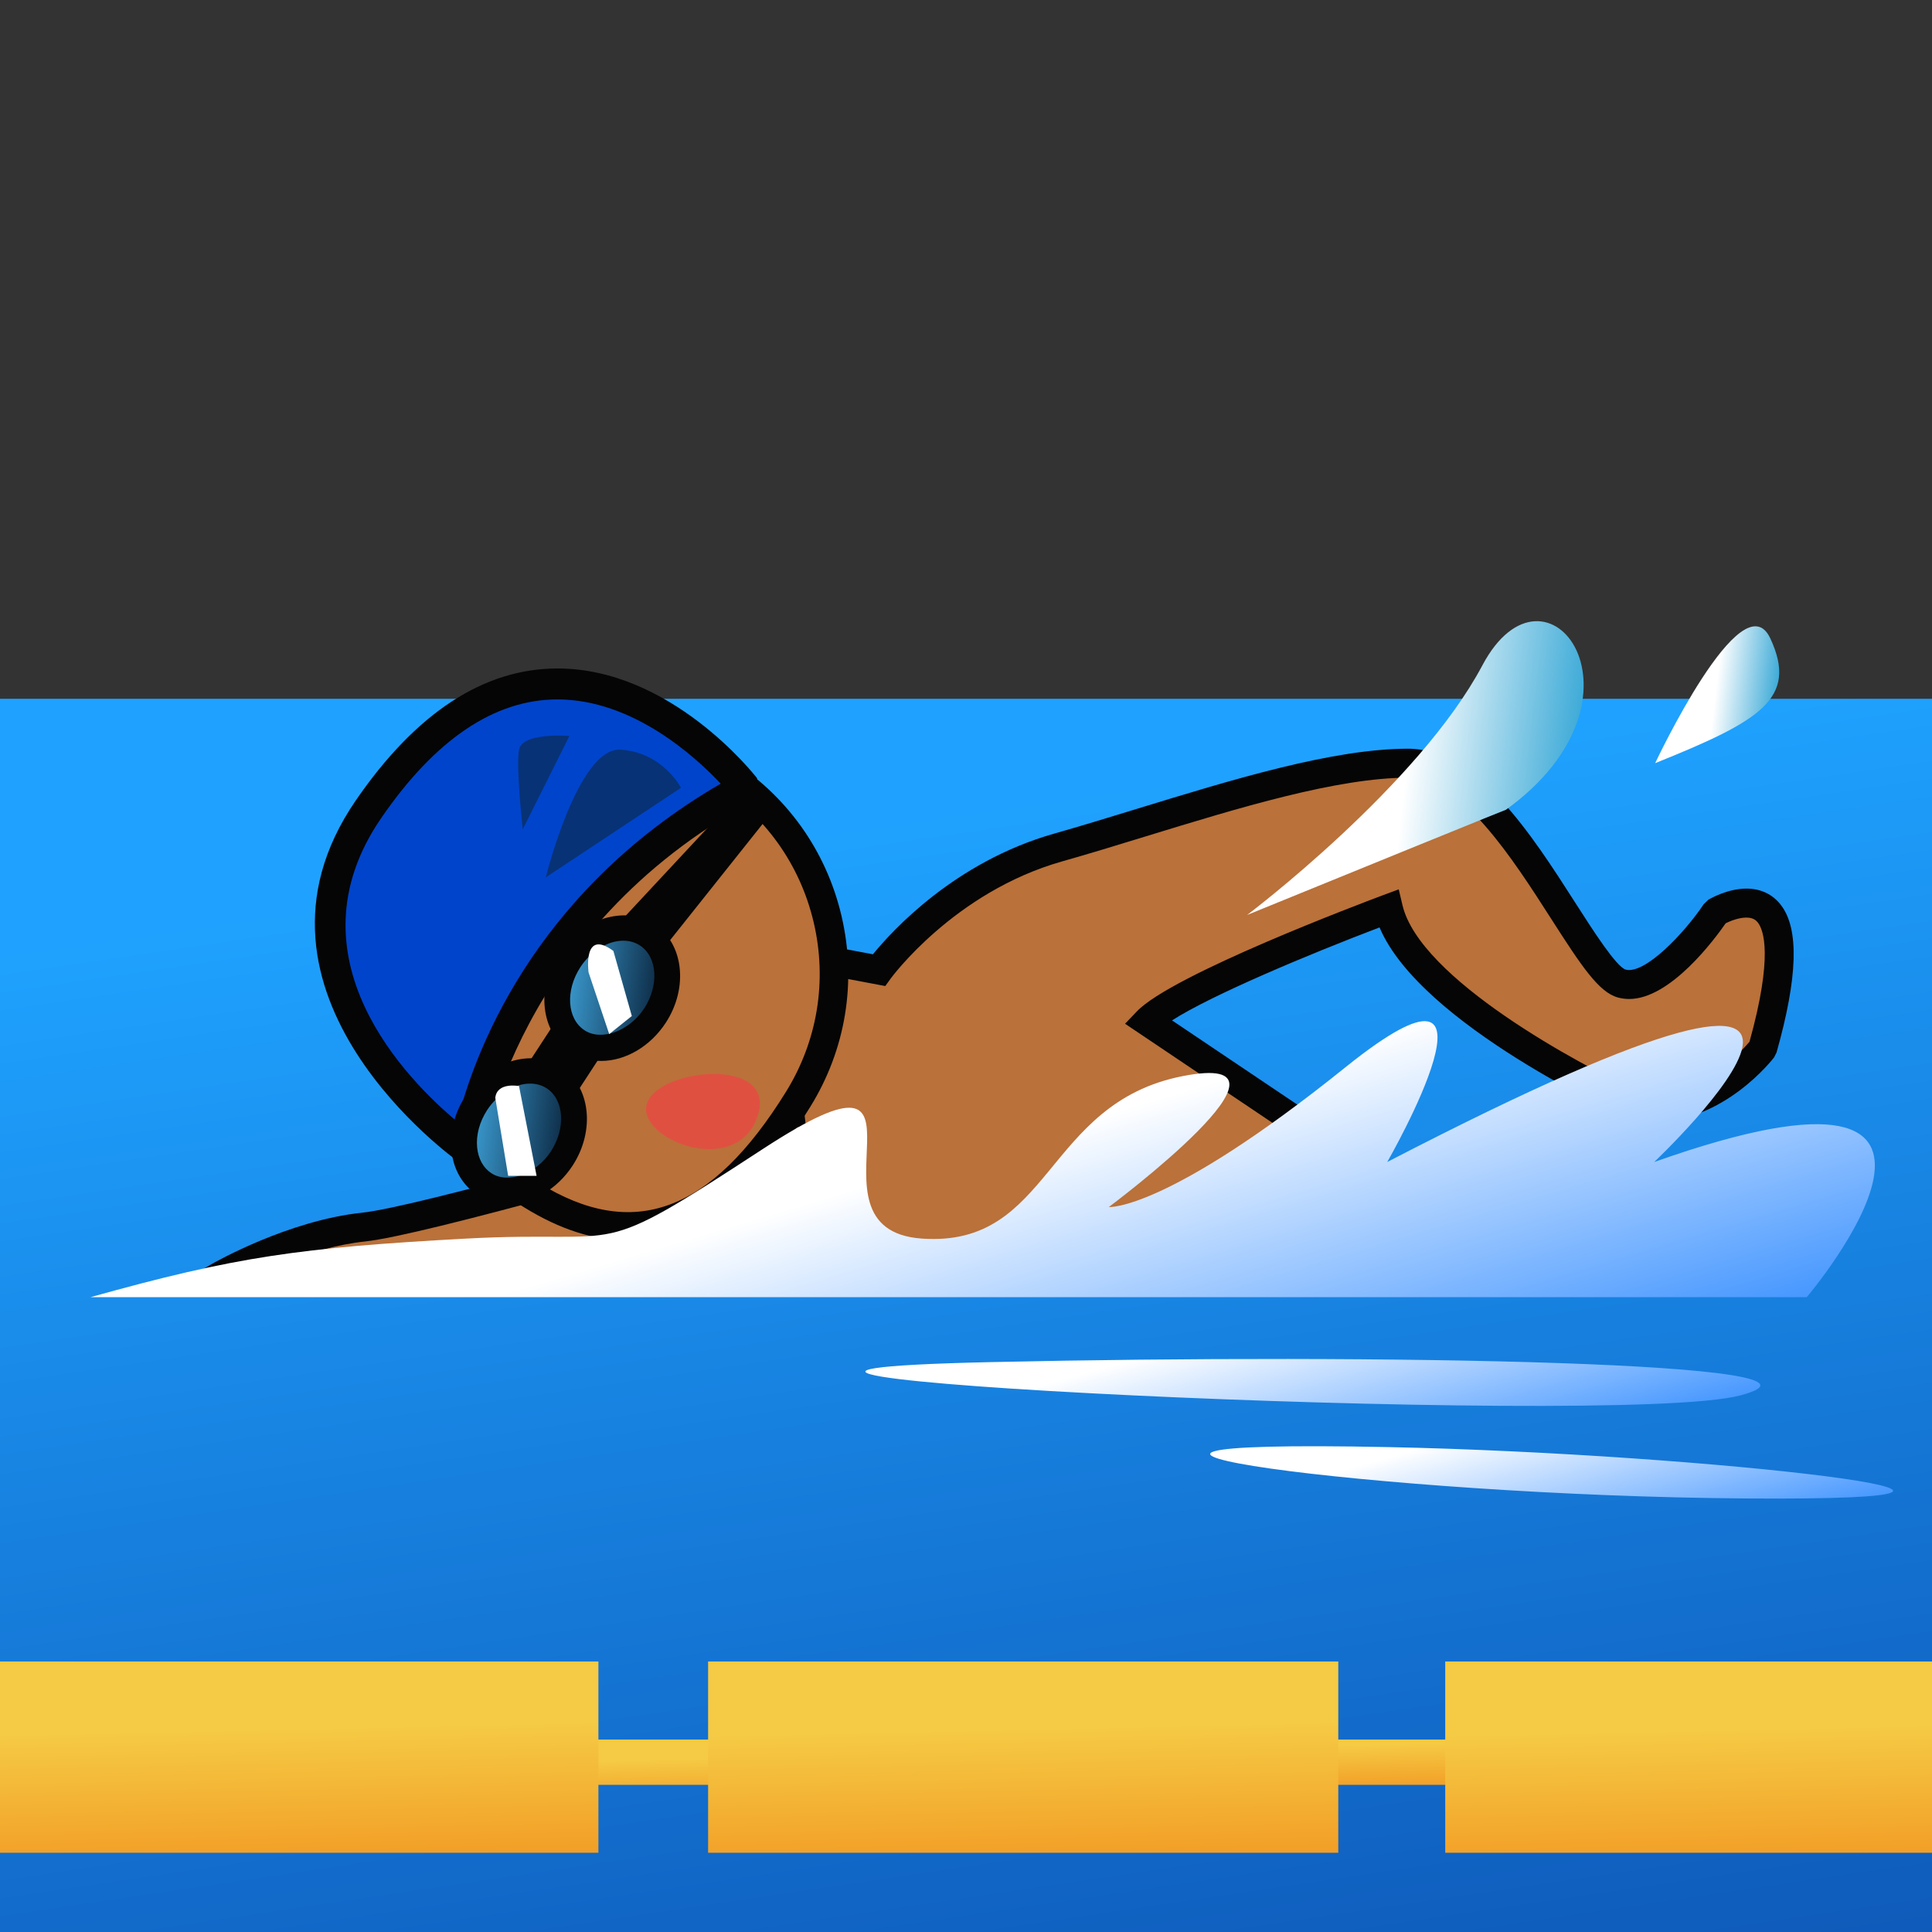 <?xml version="1.0" encoding="UTF-8"?>
<!-- Generated by phantom_svg. -->
<svg width="64px" height="64px" viewBox="0 0 64 64" preserveAspectRatio="none" xmlns="http://www.w3.org/2000/svg" xmlns:xlink="http://www.w3.org/1999/xlink" version="1.1">
  <rect x="0" y="0" width="64" height="64" fill="#333333" stroke="none"/>
  <g id="レイヤー_1">
  </g>
  <g id="_x35_._Activities__x2F__Work__x2F__Entertainment">
    <g id='_x31_F3CA_swimmer_x28_br_x29_'>
      <linearGradient id='SVGID_1_' gradientUnits='userSpaceOnUse' x1='29.56' y1='27.049' x2='40.867' y2='103.633'>
        <stop offset='0' style='stop-color:#1FA2FF'/>
        <stop offset='1' style='stop-color:#001D7F'/>
      </linearGradient>
      <rect y='23.148' style='fill:url(#SVGID_1_);' width='64' height='40.852'/>
      <path style='fill:#BA713A;' d='M56.836,30.218c0,0-1.812,2.723-3.113,2.363
			c-1.304-0.36-3.902-7.29-7.052-7.3c-3.148-0.01-7.85,1.726-11.623,2.795
			c-3.774,1.071-5.932,4.061-5.932,4.061l-3.607-0.681L23.702,34.219l2.392,2.087
			l0.074,0.613c-3.403,0.993-12.216,3.528-14.123,3.729
			c-2.375,0.25-4.795,1.642-4.795,1.642h26.054l-0.393-0.392L44.86,38.438l-6.852-4.605
			c1.117-1.17,7.985-3.733,7.985-3.733c0.766,3.22,8.221,6.562,8.221,6.562
			c2.435,0.354,4.175-1.927,4.175-1.927C60.24,28.172,56.836,30.218,56.836,30.218
			z'/>
      <path style='fill:#050505;' d='M34.463,42.77H5.455L7.011,41.875
			c0.103-0.06,2.536-1.445,4.984-1.703c1.831-0.193,10.454-2.67,13.648-3.6
			l-0.003-0.026l-2.568-2.24l2.21-3.38l3.635,0.686
			c0.619-0.761,2.707-3.062,6-3.996c0.869-0.247,1.788-0.528,2.726-0.816
			c3.201-0.982,6.512-1.998,9.002-1.998c2.277,0.007,4.091,2.841,5.548,5.118
			c0.569,0.889,1.348,2.105,1.658,2.199c0.634,0.171,1.945-1.205,2.587-2.167
			l0.151-0.145c0.063-0.038,0.635-0.371,1.263-0.371
			c0.479,0,0.877,0.191,1.15,0.553c0.6,0.792,0.551,2.387-0.151,4.874
			l-0.08,0.161c-0.067,0.088-1.67,2.152-4.041,2.152l0,0
			c-0.19,0-0.385-0.014-0.584-0.042l-0.127-0.037
			c-0.297-0.134-6.957-3.15-8.32-6.375c-2.347,0.893-5.567,2.241-6.874,3.08
			l7.155,4.81l-12.155,3.521L34.463,42.77z M9.429,41.811h22.715l-0.147-0.146
			l11.744-3.401l-6.472-4.351l0.393-0.411c1.16-1.214,7.451-3.585,8.164-3.852
			l0.509-0.189l0.125,0.528c0.578,2.428,5.828,5.274,7.888,6.207
			c1.881,0.242,3.314-1.341,3.607-1.687c0.79-2.846,0.462-3.703,0.282-3.94
			c-0.061-0.081-0.159-0.173-0.386-0.173c-0.251,0-0.533,0.113-0.685,0.188
			c-0.362,0.523-1.829,2.509-3.197,2.509c-0.128,0-0.255-0.017-0.375-0.05
			c-0.628-0.174-1.189-1.013-2.209-2.606c-1.262-1.971-2.989-4.67-4.717-4.676
			c-2.371-0-5.612,0.994-8.746,1.955c-0.943,0.29-1.869,0.573-2.744,0.821
			c-3.572,1.014-5.653,3.852-5.674,3.88l-0.178,0.247l-3.592-0.678l-1.403,2.146
			l2.216,1.934l0.145,1.199l-0.39,0.114C22.676,38.438,14.033,40.921,12.096,41.125
			C11.167,41.223,10.221,41.509,9.429,41.811z'/>
      <path style='fill:#BA713A;' d='M23.886,25.536c3.71,2.301,4.852,7.173,2.55,10.885
			c-2.301,3.71-5.121,5.47-8.829,3.17c-5.63-3.492-6.906-7.792-4.606-11.502
			C15.303,24.378,20.176,23.234,23.886,25.536z'/>
      <path style='fill:#050505;' d='M20.79,41.095c-1.098,0-2.253-0.371-3.432-1.103
			c-5.56-3.447-7.338-7.991-4.759-12.152C14.139,25.357,16.804,23.875,19.728,23.875
			c1.556,0,3.08,0.436,4.408,1.259c1.901,1.179,3.23,3.029,3.74,5.207
			c0.511,2.179,0.142,4.426-1.038,6.329
			C24.991,39.647,23.013,41.095,20.79,41.095z M19.728,24.821
			c-2.594,0-4.959,1.315-6.325,3.518c-2.302,3.712-0.679,7.667,4.453,10.851
			c3.118,1.931,5.702,0.976,8.178-3.018c1.047-1.688,1.374-3.682,0.921-5.615
			c-0.453-1.933-1.631-3.573-3.318-4.619
			C22.458,25.207,21.106,24.821,19.728,24.821z'/>
      <g>
        <path style='fill:#0044CC;' d='M15.483,38.066c0,0,1.047-7.559,9.192-11.97
				c0,0-6.356-8.196-12.47,0.714C8.043,32.874,15.483,38.066,15.483,38.066z'/>
        <path style='fill:#050505;' d='M15.19,38.486c-0.078-0.055-7.806-5.557-3.407-11.966
				c1.993-2.904,4.241-4.376,6.684-4.376c3.749,0,6.499,3.49,6.614,3.638
				l-0.161,0.765c-7.805,4.227-8.918,11.517-8.929,11.59L15.19,38.486z
				 M18.466,23.169c-2.084,0-4.048,1.323-5.839,3.932
				c-3.172,4.621,0.872,8.683,2.52,10.057c0.513-2.081,2.411-7.531,8.727-11.198
				C23.036,25.067,20.959,23.169,18.466,23.169z'/>
      </g>
      <g>
        <polygon style='fill:#050505;' points='24.675,26.097 20.318,30.773 21.492,32.031 25.555,26.927 
							'/>
        <rect x='15.911' y='34.153' transform='matrix(0.546 -0.837 0.837 0.546 -20.89 31.605)' style='fill:#050505;' width='5.652' height='1.876'/>
        <g>
          <linearGradient id='SVGID_2_' gradientUnits='userSpaceOnUse' x1='-10.35' y1='53.646' x2='-8.726' y2='57.77' gradientTransform='matrix(0.449 -0.689 0.838 0.546 -24.945 0.515)'>
            <stop offset='0' style='stop-color:#3FA6DE'/>
            <stop offset='1' style='stop-color:#000B1E'/>
          </linearGradient>
          <path style='fill:url(#SVGID_2_);' d='M18.344,35.693c0.781,0.511,0.898,1.712,0.263,2.687
					c-0.637,0.975-1.784,1.353-2.564,0.843c-0.78-0.509-0.898-1.712-0.262-2.687
					C16.416,35.562,17.563,35.186,18.344,35.693z'/>
          <path style='fill:#050505;' d='M16.826,39.878c-0.369,0-0.721-0.103-1.018-0.296
					c-0.488-0.319-0.792-0.847-0.854-1.486c-0.059-0.604,0.107-1.241,0.468-1.794
					c0.739-1.133,2.205-1.587,3.157-0.968c0.977,0.639,1.151,2.11,0.388,3.28
					C18.457,39.394,17.637,39.878,16.826,39.878z M17.561,35.896
					c-0.517,0-1.075,0.343-1.422,0.874c-0.254,0.39-0.373,0.831-0.333,1.242
					c0.037,0.375,0.204,0.677,0.47,0.851c0.561,0.367,1.485,0.025,1.971-0.718
					c0.504-0.774,0.442-1.714-0.138-2.094
					C17.951,35.949,17.766,35.896,17.561,35.896z'/>
        </g>
        <g>
          <linearGradient id='SVGID_3_' gradientUnits='userSpaceOnUse' x1='-3.475' y1='53.646' x2='-1.851' y2='57.769' gradientTransform='matrix(0.449 -0.689 0.838 0.546 -24.945 0.515)'>
            <stop offset='0' style='stop-color:#3FA6DE'/>
            <stop offset='1' style='stop-color:#000B1E'/>
          </linearGradient>
          <path style='fill:url(#SVGID_3_);' d='M21.432,30.96c0.78,0.509,0.897,1.712,0.263,2.686
					c-0.636,0.975-1.784,1.353-2.565,0.844c-0.781-0.51-0.898-1.712-0.262-2.687
					C19.503,30.828,20.652,30.451,21.432,30.96z'/>
          <path style='fill:#050505;' d='M19.913,35.145c-0.368,0-0.72-0.103-1.017-0.296
					c-0.978-0.639-1.151-2.11-0.387-3.28c0.738-1.133,2.206-1.588,3.157-0.967
					c0.977,0.637,1.151,2.108,0.388,3.279
					C21.545,34.66,20.725,35.145,19.913,35.145z M20.648,31.162
					c-0.517,0-1.075,0.343-1.421,0.875c-0.506,0.775-0.444,1.714,0.137,2.093
					c0.563,0.368,1.487,0.023,1.972-0.719c0.505-0.774,0.443-1.713-0.138-2.092
					C21.038,31.215,20.854,31.162,20.648,31.162z'/>
        </g>
      </g>
      <path style='fill:#E05041;' d='M21.438,36.534c0.414-1.166,4.378-1.547,3.641,0.485
			C24.342,39.052,21.024,37.7,21.438,36.534z'/>
      <linearGradient id='SVGID_4_' gradientUnits='userSpaceOnUse' x1='31.854' y1='38.321' x2='36.77' y2='54.821'>
        <stop offset='0' style='stop-color:#FFFFFF'/>
        <stop offset='1' style='stop-color:#0070FF'/>
      </linearGradient>
      <path style='fill:url(#SVGID_4_);' d='M3,42.97h56.852c0,0,7.58-8.952-5.054-4.477
			c0,0,10.738-10.146-8.844,0c0,0,4.548-7.907-1.39-3.134
			c-5.938,4.776-7.833,4.626-7.833,4.626s7.027-5.238,2.44-4.336
			c-4.588,0.904-4.335,5.679-8.631,5.381c-4.295-0.298,1.211-7.199-5.276-2.964
			c-5.76,3.761-4.325,2.666-9.821,2.964S7.801,41.628,3,42.97z'/>
      <linearGradient id='SVGID_5_' gradientUnits='userSpaceOnUse' x1='46.575' y1='25.494' x2='53.255' y2='26.287'>
        <stop offset='0' style='stop-color:#FFFFFF'/>
        <stop offset='1' style='stop-color:#1599CF'/>
      </linearGradient>
      <path style='fill:url(#SVGID_5_);' d='M41.312,30.31c0,0,5.669-4.27,7.794-8.27
			s5.926,1.076,0.775,4.788C49.882,26.828,50.79,26.444,41.312,30.31z'/>
      <linearGradient id='SVGID_6_' gradientUnits='userSpaceOnUse' x1='56.814' y1='23.052' x2='59.263' y2='23.342'>
        <stop offset='0' style='stop-color:#FFFFFF'/>
        <stop offset='1' style='stop-color:#1599CF'/>
      </linearGradient>
      <path style='fill:url(#SVGID_6_);' d='M54.829,25.281c0,0,2.881-6.133,3.815-4.133
			S58.296,23.886,54.829,25.281z'/>
      <g>
        <linearGradient id='SVGID_7_' gradientUnits='userSpaceOnUse' x1='33.1' y1='58.065' x2='33.143' y2='60.066'>
          <stop offset='0' style='stop-color:#F5CA44'/>
          <stop offset='1' style='stop-color:#F18D1A'/>
        </linearGradient>
        <rect x='16.141' y='57.625' style='fill:url(#SVGID_7_);' width='33.932' height='1.5'/>
        <linearGradient id='SVGID_8_' gradientUnits='userSpaceOnUse' x1='9.365' y1='57.267' x2='9.497' y2='63.338'>
          <stop offset='0' style='stop-color:#F5CA44'/>
          <stop offset='1' style='stop-color:#F18D1A'/>
        </linearGradient>
        <rect x='-1.053' y='55.039' style='fill:url(#SVGID_8_);' width='20.876' height='6.336'/>
        <linearGradient id='SVGID_9_' gradientUnits='userSpaceOnUse' x1='33.874' y1='57.267' x2='34.006' y2='63.338'>
          <stop offset='0' style='stop-color:#F5CA44'/>
          <stop offset='1' style='stop-color:#F18D1A'/>
        </linearGradient>
        <rect x='23.457' y='55.039' style='fill:url(#SVGID_9_);' width='20.875' height='6.336'/>
        <linearGradient id='SVGID_10_' gradientUnits='userSpaceOnUse' x1='58.292' y1='57.267' x2='58.424' y2='63.338'>
          <stop offset='0' style='stop-color:#F5CA44'/>
          <stop offset='1' style='stop-color:#F18D1A'/>
        </linearGradient>
        <rect x='47.875' y='55.039' style='fill:url(#SVGID_10_);' width='20.875' height='6.336'/>
      </g>
      <path style='fill:#FFFFFF;' d='M16.407,36.367l0.426,2.584h0.942l-0.582-2.974
			C17.193,35.978,16.465,35.833,16.407,36.367z'/>
      <path style='fill:#FFFFFF;' d='M19.497,32.212c0,0-0.206-1.469,0.822-0.711l0.611,2.156
			l-0.749,0.599L19.497,32.212z'/>
      <linearGradient id='SVGID_11_' gradientUnits='userSpaceOnUse' x1='42.432' y1='43.836' x2='45.007' y2='52.478' gradientTransform='matrix(1 0.021 -0.021 1 1.377 -1.168)'>
        <stop offset='0' style='stop-color:#FFFFFF'/>
        <stop offset='1' style='stop-color:#0070FF'/>
      </linearGradient>
      <path style='fill:url(#SVGID_11_);' d='M32.805,45.122c12.828-0.289,29.002,0.002,24.842,1.104
			S16.467,45.488,32.805,45.122z'/>
      <linearGradient id='SVGID_12_' gradientUnits='userSpaceOnUse' x1='50.479' y1='47.042' x2='52.686' y2='54.447' gradientTransform='matrix(1 0.021 -0.021 1 1.377 -1.168)'>
        <stop offset='0' style='stop-color:#FFFFFF'/>
        <stop offset='1' style='stop-color:#0070FF'/>
      </linearGradient>
      <path style='fill:url(#SVGID_12_);' d='M46.036,47.938c10.531,0.217,24.077,1.791,11.804,1.701
			C45.568,49.55,32.028,47.651,46.036,47.938z'/>
      <path style='fill:#073275;' d='M18.079,29.064c0,0,1.068-4.314,2.472-4.23
			s2.007,1.263,2.007,1.263L18.079,29.064z'/>
      <path style='fill:#073275;' d='M17.318,27.469l1.544-3.088c0,0-1.559-0.133-1.668,0.452
			S17.318,27.469,17.318,27.469z'/>
    </g>
  </g>
</svg>